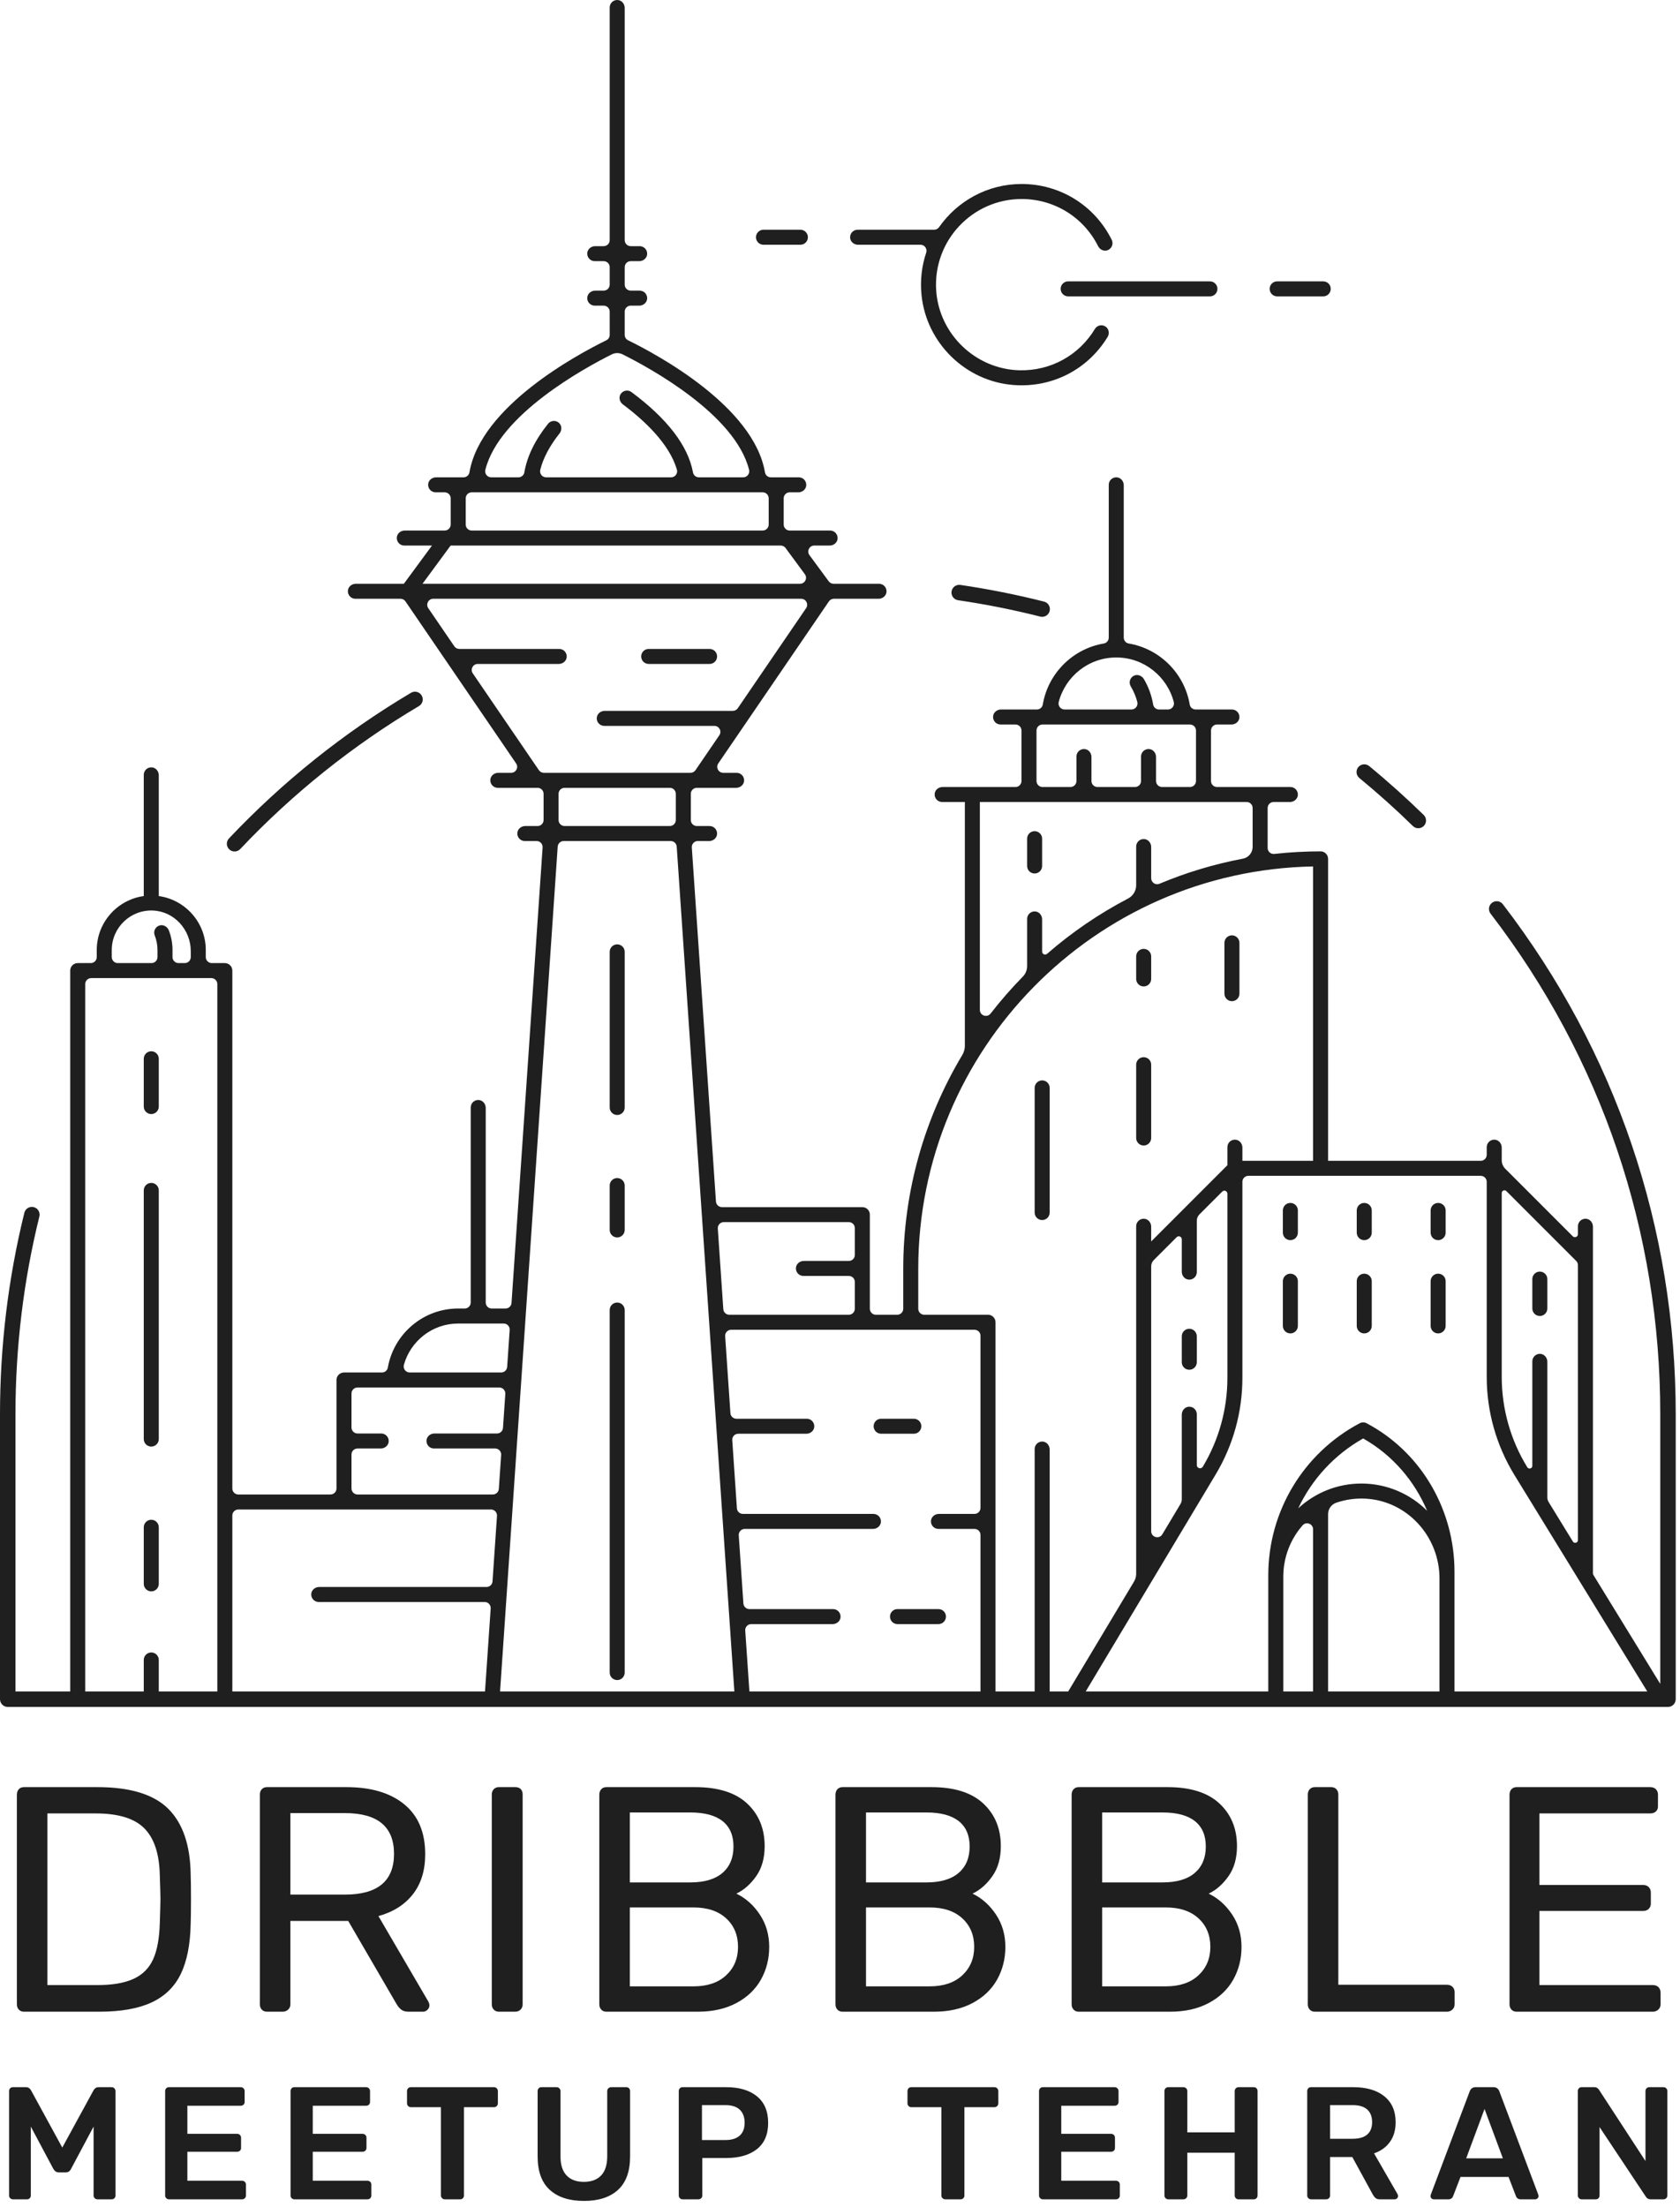 <?xml version="1.0" encoding="UTF-8"?>
<svg width="150px" height="197px" viewBox="0 0 150 197" version="1.1" xmlns="http://www.w3.org/2000/svg" xmlns:xlink="http://www.w3.org/1999/xlink">
    <!-- Generator: Sketch 52.1 (67048) - http://www.bohemiancoding.com/sketch -->
    <title>Dribbble-Meetup-Logo</title>
    <desc>Created with Sketch.</desc>
    <g id="Page-1" stroke="none" stroke-width="1" fill="none" fill-rule="evenodd">
        <g id="Dribbble-Meetup-Logo" fill="#1F1F1F">
            <path d="M148.872,186.643 L148.872,195.938 C148.872,196.043 148.838,196.129 148.771,196.195 C148.703,196.262 148.621,196.296 148.525,196.296 L147.38,196.296 C147.188,196.296 147.042,196.215 146.946,196.053 L142.818,189.847 L142.818,195.952 C142.818,196.048 142.786,196.129 142.723,196.195 C142.66,196.262 142.576,196.296 142.47,196.296 L141.224,196.296 C141.127,196.296 141.045,196.262 140.978,196.195 C140.911,196.129 140.877,196.048 140.877,195.952 L140.877,186.643 C140.877,186.538 140.908,186.452 140.97,186.386 C141.034,186.319 141.118,186.285 141.224,186.285 L142.354,186.285 C142.537,186.285 142.677,186.366 142.774,186.528 L146.917,192.878 L146.917,186.643 C146.917,186.538 146.948,186.452 147.011,186.386 C147.074,186.319 147.158,186.285 147.264,186.285 L148.51,186.285 C148.616,186.285 148.703,186.319 148.771,186.386 C148.838,186.452 148.872,186.538 148.872,186.643 Z M130.911,192.635 L134.185,192.635 L132.548,188.23 L130.911,192.635 Z M133.865,186.643 L137.343,195.867 L137.371,195.996 C137.371,196.081 137.339,196.153 137.277,196.21 C137.214,196.267 137.144,196.296 137.066,196.296 L135.778,196.296 C135.576,196.296 135.435,196.205 135.358,196.024 L134.691,194.294 L130.404,194.294 L129.737,196.024 C129.66,196.205 129.52,196.296 129.318,196.296 L128.028,196.296 C127.942,196.296 127.869,196.267 127.811,196.21 C127.753,196.153 127.724,196.081 127.724,195.996 L127.753,195.867 L131.229,186.643 C131.326,186.404 131.5,186.285 131.751,186.285 L133.344,186.285 C133.596,186.285 133.769,186.404 133.865,186.643 Z M122.075,190.511 C122.365,190.259 122.51,189.889 122.51,189.403 C122.51,188.917 122.365,188.542 122.075,188.28 C121.785,188.018 121.351,187.887 120.771,187.887 L118.758,187.887 L118.758,190.89 L120.771,190.89 C121.351,190.89 121.785,190.764 122.075,190.511 Z M122.683,192.192 L124.784,195.838 C124.812,195.896 124.827,195.948 124.827,195.996 C124.827,196.081 124.796,196.153 124.733,196.21 C124.67,196.267 124.6,196.296 124.523,196.296 L123.19,196.296 C123.036,196.296 122.915,196.26 122.828,196.189 C122.741,196.117 122.664,196.024 122.596,195.91 L120.742,192.521 L118.758,192.521 L118.758,195.952 C118.758,196.048 118.724,196.129 118.657,196.195 C118.589,196.262 118.501,196.296 118.395,196.296 L117.063,196.296 C116.966,196.296 116.884,196.262 116.817,196.195 C116.749,196.129 116.716,196.048 116.716,195.952 L116.716,186.643 C116.716,186.538 116.747,186.452 116.809,186.386 C116.872,186.319 116.957,186.285 117.063,186.285 L120.815,186.285 C122.002,186.285 122.932,186.557 123.603,187.101 C124.274,187.644 124.61,188.416 124.61,189.417 C124.61,190.113 124.441,190.697 124.102,191.169 C123.764,191.641 123.292,191.982 122.683,192.192 Z M112.189,186.386 C112.251,186.452 112.283,186.538 112.283,186.643 L112.283,195.952 C112.283,196.048 112.251,196.129 112.189,196.195 C112.126,196.262 112.041,196.296 111.935,196.296 L110.588,196.296 C110.492,196.296 110.409,196.262 110.342,196.195 C110.275,196.129 110.241,196.048 110.241,195.952 L110.241,192.135 L106.011,192.135 L106.011,195.952 C106.011,196.048 105.977,196.129 105.909,196.195 C105.842,196.262 105.755,196.296 105.649,196.296 L104.316,196.296 C104.22,196.296 104.138,196.262 104.07,196.195 C104.002,196.129 103.968,196.048 103.968,195.952 L103.968,186.643 C103.968,186.538 104,186.452 104.063,186.386 C104.125,186.319 104.21,186.285 104.316,186.285 L105.649,186.285 C105.755,186.285 105.842,186.319 105.909,186.386 C105.977,186.452 106.011,186.538 106.011,186.643 L106.011,190.319 L110.241,190.319 L110.241,186.643 C110.241,186.538 110.275,186.452 110.342,186.386 C110.409,186.319 110.492,186.285 110.588,186.285 L111.935,186.285 C112.041,186.285 112.126,186.319 112.189,186.386 Z M99.883,194.73 C99.951,194.792 99.985,194.875 99.985,194.98 L99.985,195.952 C99.985,196.058 99.951,196.14 99.883,196.203 C99.816,196.265 99.729,196.296 99.623,196.296 L93.12,196.296 C93.023,196.296 92.941,196.262 92.873,196.195 C92.805,196.129 92.771,196.048 92.771,195.952 L92.771,186.643 C92.771,186.538 92.803,186.452 92.866,186.386 C92.929,186.319 93.013,186.285 93.12,186.285 L99.507,186.285 C99.613,186.285 99.7,186.319 99.768,186.386 C99.835,186.452 99.869,186.538 99.869,186.643 L99.869,187.601 C99.869,187.706 99.835,187.789 99.768,187.851 C99.7,187.913 99.613,187.944 99.507,187.944 L94.756,187.944 L94.756,190.447 L99.188,190.447 C99.295,190.447 99.382,190.481 99.449,190.547 C99.517,190.614 99.551,190.699 99.551,190.805 L99.551,191.705 C99.551,191.81 99.517,191.894 99.449,191.956 C99.382,192.018 99.295,192.049 99.188,192.049 L94.756,192.049 L94.756,194.637 L99.623,194.637 C99.729,194.637 99.816,194.668 99.883,194.73 Z M89.034,186.386 C89.102,186.452 89.136,186.538 89.136,186.643 L89.136,187.715 C89.136,187.82 89.102,187.906 89.034,187.973 C88.967,188.039 88.88,188.073 88.774,188.073 L86.108,188.073 L86.108,195.952 C86.108,196.048 86.077,196.129 86.014,196.195 C85.951,196.262 85.867,196.296 85.761,196.296 L84.399,196.296 C84.303,196.296 84.221,196.262 84.153,196.195 C84.085,196.129 84.052,196.048 84.052,195.952 L84.052,188.073 L81.372,188.073 C81.275,188.073 81.193,188.039 81.126,187.973 C81.058,187.906 81.025,187.82 81.025,187.715 L81.025,186.643 C81.025,186.538 81.055,186.452 81.118,186.386 C81.181,186.319 81.266,186.285 81.372,186.285 L88.774,186.285 C88.88,186.285 88.967,186.319 89.034,186.386 Z M66.043,190.611 C66.338,190.349 66.485,189.965 66.485,189.46 C66.485,188.965 66.342,188.579 66.058,188.301 C65.772,188.026 65.341,187.887 64.761,187.887 L62.675,187.887 L62.675,191.005 L64.761,191.005 C65.321,191.005 65.749,190.873 66.043,190.611 Z M64.834,186.285 C66.002,186.285 66.919,186.557 67.585,187.101 C68.252,187.644 68.585,188.435 68.585,189.474 C68.585,190.504 68.252,191.284 67.585,191.813 C66.919,192.342 66.002,192.607 64.834,192.607 L62.705,192.607 L62.705,195.952 C62.705,196.058 62.67,196.14 62.602,196.203 C62.535,196.265 62.449,196.296 62.343,196.296 L60.952,196.296 C60.855,196.296 60.773,196.262 60.705,196.195 C60.638,196.129 60.604,196.048 60.604,195.952 L60.604,186.643 C60.604,186.538 60.635,186.452 60.698,186.386 C60.761,186.319 60.845,186.285 60.952,186.285 L64.834,186.285 Z M56.164,186.386 C56.227,186.452 56.258,186.538 56.258,186.643 L56.258,192.463 C56.258,193.798 55.898,194.794 55.179,195.451 C54.46,196.11 53.449,196.438 52.145,196.438 C50.831,196.438 49.812,196.11 49.088,195.451 C48.364,194.794 48.002,193.798 48.002,192.463 L48.002,186.643 C48.002,186.538 48.033,186.452 48.096,186.386 C48.158,186.319 48.243,186.285 48.349,186.285 L49.682,186.285 C49.788,186.285 49.875,186.319 49.943,186.386 C50.01,186.452 50.044,186.538 50.044,186.643 L50.044,192.463 C50.044,193.216 50.225,193.784 50.588,194.165 C50.95,194.546 51.464,194.737 52.13,194.737 C52.796,194.737 53.311,194.546 53.673,194.165 C54.035,193.784 54.216,193.216 54.216,192.463 L54.216,186.643 C54.216,186.538 54.25,186.452 54.318,186.386 C54.385,186.319 54.472,186.285 54.578,186.285 L55.911,186.285 C56.017,186.285 56.101,186.319 56.164,186.386 Z M44.352,186.386 C44.419,186.452 44.453,186.538 44.453,186.643 L44.453,187.715 C44.453,187.82 44.419,187.906 44.352,187.973 C44.284,188.039 44.198,188.073 44.091,188.073 L41.426,188.073 L41.426,195.952 C41.426,196.048 41.394,196.129 41.332,196.195 C41.269,196.262 41.184,196.296 41.078,196.296 L39.716,196.296 C39.62,196.296 39.538,196.262 39.471,196.195 C39.403,196.129 39.369,196.048 39.369,195.952 L39.369,188.073 L36.689,188.073 C36.592,188.073 36.51,188.039 36.443,187.973 C36.375,187.906 36.341,187.82 36.341,187.715 L36.341,186.643 C36.341,186.538 36.372,186.452 36.436,186.386 C36.499,186.319 36.583,186.285 36.689,186.285 L44.091,186.285 C44.198,186.285 44.284,186.319 44.352,186.386 Z M33.054,194.73 C33.121,194.792 33.155,194.875 33.155,194.98 L33.155,195.952 C33.155,196.058 33.121,196.14 33.054,196.203 C32.986,196.265 32.899,196.296 32.793,196.296 L26.289,196.296 C26.193,196.296 26.11,196.262 26.043,196.195 C25.975,196.129 25.942,196.048 25.942,195.952 L25.942,186.643 C25.942,186.538 25.973,186.452 26.035,186.386 C26.098,186.319 26.182,186.285 26.289,186.285 L32.677,186.285 C32.783,186.285 32.87,186.319 32.938,186.386 C33.005,186.452 33.039,186.538 33.039,186.643 L33.039,187.601 C33.039,187.706 33.005,187.789 32.938,187.851 C32.87,187.913 32.783,187.944 32.677,187.944 L27.926,187.944 L27.926,190.447 L32.358,190.447 C32.465,190.447 32.551,190.481 32.619,190.547 C32.686,190.614 32.721,190.699 32.721,190.805 L32.721,191.705 C32.721,191.81 32.686,191.894 32.619,191.956 C32.551,192.018 32.465,192.049 32.358,192.049 L27.926,192.049 L27.926,194.637 L32.793,194.637 C32.899,194.637 32.986,194.668 33.054,194.73 Z M21.857,194.73 C21.924,194.792 21.958,194.875 21.958,194.98 L21.958,195.952 C21.958,196.058 21.924,196.14 21.857,196.203 C21.789,196.265 21.702,196.296 21.596,196.296 L15.092,196.296 C14.996,196.296 14.913,196.262 14.846,196.195 C14.778,196.129 14.745,196.048 14.745,195.952 L14.745,186.643 C14.745,186.538 14.776,186.452 14.838,186.386 C14.902,186.319 14.986,186.285 15.092,186.285 L21.48,186.285 C21.586,186.285 21.673,186.319 21.741,186.386 C21.808,186.452 21.842,186.538 21.842,186.643 L21.842,187.601 C21.842,187.706 21.808,187.789 21.741,187.851 C21.673,187.913 21.586,187.944 21.48,187.944 L16.729,187.944 L16.729,190.447 L21.162,190.447 C21.268,190.447 21.354,190.481 21.422,190.547 C21.489,190.614 21.524,190.699 21.524,190.805 L21.524,191.705 C21.524,191.81 21.489,191.894 21.422,191.956 C21.354,192.018 21.268,192.049 21.162,192.049 L16.729,192.049 L16.729,194.637 L21.596,194.637 C21.702,194.637 21.789,194.668 21.857,194.73 Z M10.21,186.386 C10.278,186.452 10.312,186.538 10.312,186.643 L10.312,195.952 C10.312,196.058 10.278,196.14 10.21,196.203 C10.143,196.265 10.056,196.296 9.95,196.296 L8.704,196.296 C8.608,196.296 8.525,196.262 8.458,196.195 C8.39,196.129 8.356,196.048 8.356,195.952 L8.356,189.803 L6.343,193.579 C6.237,193.789 6.078,193.893 5.865,193.893 L5.257,193.893 C5.054,193.893 4.89,193.789 4.764,193.579 L2.751,189.803 L2.751,195.952 C2.751,196.048 2.719,196.129 2.657,196.195 C2.593,196.262 2.509,196.296 2.403,196.296 L1.157,196.296 C1.06,196.296 0.978,196.262 0.911,196.195 C0.843,196.129 0.81,196.048 0.81,195.952 L0.81,186.643 C0.81,186.538 0.841,186.452 0.904,186.386 C0.967,186.319 1.051,186.285 1.157,186.285 L2.331,186.285 C2.514,186.285 2.659,186.376 2.765,186.557 L5.561,191.676 L8.356,186.557 C8.463,186.376 8.608,186.285 8.791,186.285 L9.95,186.285 C10.056,186.285 10.143,186.319 10.21,186.386 Z M134.953,179.363 C134.836,179.239 134.779,179.082 134.779,178.891 L134.779,160.192 C134.779,159.984 134.836,159.816 134.953,159.691 C135.069,159.568 135.223,159.505 135.416,159.505 L147.338,159.505 C147.55,159.505 147.719,159.568 147.844,159.691 C147.971,159.816 148.033,159.984 148.033,160.192 L148.033,161.224 C148.033,161.414 147.971,161.568 147.844,161.682 C147.719,161.796 147.55,161.853 147.338,161.853 L137.447,161.853 L137.447,168.239 L146.699,168.239 C146.912,168.239 147.081,168.301 147.207,168.425 C147.332,168.55 147.396,168.716 147.396,168.926 L147.396,169.9 C147.396,170.09 147.332,170.248 147.207,170.372 C147.081,170.497 146.912,170.558 146.699,170.558 L137.447,170.558 L137.447,177.173 L147.569,177.173 C147.782,177.173 147.951,177.235 148.077,177.359 C148.203,177.483 148.265,177.651 148.265,177.86 L148.265,178.891 C148.265,179.082 148.197,179.239 148.063,179.363 C147.927,179.488 147.762,179.549 147.569,179.549 L135.416,179.549 C135.223,179.549 135.069,179.488 134.953,179.363 Z M116.941,179.363 C116.826,179.239 116.768,179.082 116.768,178.891 L116.768,160.165 C116.768,159.974 116.826,159.816 116.941,159.691 C117.058,159.568 117.211,159.505 117.405,159.505 L118.856,159.505 C119.049,159.505 119.204,159.568 119.32,159.691 C119.436,159.816 119.494,159.974 119.494,160.165 L119.494,177.144 L129.182,177.144 C129.394,177.144 129.563,177.206 129.689,177.331 C129.814,177.455 129.877,177.612 129.877,177.803 L129.877,178.891 C129.877,179.082 129.81,179.239 129.674,179.363 C129.539,179.488 129.374,179.549 129.182,179.549 L117.405,179.549 C117.211,179.549 117.058,179.488 116.941,179.363 Z M98.408,170.244 L98.408,177.287 L104.093,177.287 C105.33,177.287 106.302,176.958 107.008,176.299 C107.714,175.64 108.067,174.797 108.067,173.765 C108.067,172.715 107.714,171.867 107.008,171.217 C106.302,170.568 105.33,170.244 104.093,170.244 L98.408,170.244 Z M98.408,161.767 L98.408,168.01 L103.803,168.01 C105.06,168.01 106.017,167.729 106.674,167.165 C107.331,166.602 107.661,165.815 107.661,164.803 C107.661,163.811 107.337,163.056 106.689,162.541 C106.04,162.026 105.079,161.767 103.803,161.767 L98.408,161.767 Z M96.32,179.549 C96.126,179.549 95.972,179.488 95.856,179.363 C95.74,179.239 95.681,179.082 95.681,178.891 L95.681,160.192 C95.681,159.984 95.74,159.816 95.856,159.691 C95.972,159.568 96.126,159.505 96.32,159.505 L104.238,159.505 C106.287,159.505 107.834,159.992 108.879,160.966 C109.923,161.939 110.445,163.209 110.445,164.775 C110.445,165.843 110.193,166.736 109.69,167.451 C109.187,168.167 108.598,168.687 107.921,169.011 C108.752,169.413 109.448,170.034 110.01,170.873 C110.57,171.713 110.85,172.677 110.85,173.765 C110.85,174.834 110.604,175.808 110.112,176.686 C109.618,177.564 108.888,178.261 107.921,178.776 C106.954,179.292 105.804,179.549 104.47,179.549 L96.32,179.549 Z M85.922,176.299 C86.628,175.64 86.981,174.797 86.981,173.765 C86.981,172.715 86.628,171.867 85.922,171.217 C85.216,170.568 84.244,170.244 83.007,170.244 L77.322,170.244 L77.322,177.287 L83.007,177.287 C84.244,177.287 85.216,176.958 85.922,176.299 Z M77.322,161.767 L77.322,168.01 L82.717,168.01 C83.974,168.01 84.931,167.729 85.589,167.165 C86.246,166.602 86.575,165.815 86.575,164.803 C86.575,163.811 86.251,163.056 85.603,162.541 C84.955,162.026 83.993,161.767 82.717,161.767 L77.322,161.767 Z M86.836,169.011 C87.667,169.413 88.363,170.034 88.924,170.873 C89.484,171.713 89.765,172.677 89.765,173.765 C89.765,174.834 89.518,175.808 89.026,176.686 C88.532,177.564 87.802,178.261 86.836,178.776 C85.869,179.292 84.718,179.549 83.384,179.549 L75.234,179.549 C75.041,179.549 74.886,179.488 74.77,179.363 C74.654,179.239 74.596,179.082 74.596,178.891 L74.596,160.192 C74.596,159.984 74.654,159.816 74.77,159.691 C74.886,159.568 75.041,159.505 75.234,159.505 L83.152,159.505 C85.201,159.505 86.749,159.992 87.793,160.966 C88.838,161.939 89.359,163.209 89.359,164.775 C89.359,165.843 89.107,166.736 88.605,167.451 C88.102,168.167 87.513,168.687 86.836,169.011 Z M64.836,176.299 C65.542,175.64 65.895,174.797 65.895,173.765 C65.895,172.715 65.542,171.867 64.836,171.217 C64.13,170.568 63.158,170.244 61.921,170.244 L56.236,170.244 L56.236,177.287 L61.921,177.287 C63.158,177.287 64.13,176.958 64.836,176.299 Z M56.236,161.767 L56.236,168.01 L61.631,168.01 C62.888,168.01 63.845,167.729 64.503,167.165 C65.16,166.602 65.489,165.815 65.489,164.803 C65.489,163.811 65.165,163.056 64.517,162.541 C63.869,162.026 62.908,161.767 61.631,161.767 L56.236,161.767 Z M65.75,169.011 C66.581,169.413 67.277,170.034 67.838,170.873 C68.399,171.713 68.679,172.677 68.679,173.765 C68.679,174.834 68.432,175.808 67.94,176.686 C67.446,177.564 66.716,178.261 65.75,178.776 C64.783,179.292 63.632,179.549 62.299,179.549 L54.148,179.549 C53.954,179.549 53.8,179.488 53.684,179.363 C53.568,179.239 53.51,179.082 53.51,178.891 L53.51,160.192 C53.51,159.984 53.568,159.816 53.684,159.691 C53.8,159.568 53.954,159.505 54.148,159.505 L62.066,159.505 C64.115,159.505 65.663,159.992 66.707,160.966 C67.751,161.939 68.273,163.209 68.273,164.775 C68.273,165.843 68.022,166.736 67.519,167.451 C67.016,168.167 66.426,168.687 65.75,169.011 Z M46.491,159.678 C46.607,159.792 46.665,159.955 46.665,160.165 L46.665,178.891 C46.665,179.082 46.602,179.239 46.477,179.363 C46.351,179.488 46.191,179.549 45.998,179.549 L44.548,179.549 C44.354,179.549 44.2,179.488 44.084,179.363 C43.968,179.239 43.91,179.082 43.91,178.891 L43.91,160.165 C43.91,159.974 43.968,159.816 44.084,159.691 C44.2,159.568 44.354,159.505 44.548,159.505 L45.998,159.505 C46.21,159.505 46.375,159.563 46.491,159.678 Z M30.8,169.097 C33.72,169.097 35.18,167.886 35.18,165.461 C35.18,163.037 33.72,161.824 30.8,161.824 L25.927,161.824 L25.927,169.097 L30.8,169.097 Z M37.761,179.549 L36.485,179.549 C36.195,179.549 35.968,179.483 35.804,179.349 C35.639,179.216 35.489,179.025 35.354,178.776 L31.09,171.446 L25.927,171.446 L25.927,178.891 C25.927,179.082 25.86,179.239 25.724,179.363 C25.589,179.488 25.424,179.549 25.232,179.549 L23.839,179.549 C23.646,179.549 23.491,179.488 23.375,179.363 C23.259,179.239 23.201,179.082 23.201,178.891 L23.201,160.192 C23.201,159.984 23.259,159.816 23.375,159.691 C23.491,159.568 23.646,159.505 23.839,159.505 L30.916,159.505 C33.121,159.505 34.847,160.016 36.093,161.037 C37.341,162.059 37.964,163.543 37.964,165.49 C37.964,166.94 37.597,168.134 36.862,169.07 C36.127,170.005 35.103,170.654 33.788,171.016 L38.255,178.662 C38.312,178.776 38.341,178.882 38.341,178.977 C38.341,179.13 38.283,179.263 38.167,179.378 C38.051,179.492 37.916,179.549 37.761,179.549 Z M14.268,171.646 C14.306,170.501 14.326,169.785 14.326,169.498 C14.326,169.194 14.306,168.487 14.268,167.38 C14.229,165.472 13.77,164.072 12.89,163.185 C12.01,162.298 10.565,161.853 8.555,161.853 L4.233,161.853 L4.233,177.173 L8.699,177.173 C10.053,177.173 11.13,176.986 11.933,176.614 C12.735,176.242 13.315,175.661 13.674,174.868 C14.031,174.076 14.229,173.002 14.268,171.646 Z M16.139,176.185 C15.588,177.321 14.722,178.166 13.543,178.719 C12.363,179.273 10.797,179.549 8.844,179.549 L2.145,179.549 C1.951,179.549 1.796,179.488 1.68,179.363 C1.565,179.239 1.507,179.082 1.507,178.891 L1.507,160.192 C1.507,159.984 1.565,159.816 1.68,159.691 C1.796,159.568 1.951,159.505 2.145,159.505 L8.699,159.505 C11.619,159.505 13.727,160.15 15.022,161.438 C16.317,162.727 16.984,164.67 17.023,167.265 C17.043,167.82 17.052,168.564 17.052,169.498 C17.052,170.434 17.043,171.188 17.023,171.761 C16.984,173.574 16.69,175.049 16.139,176.185 Z M102.114,88.043 C101.744,88.043 101.444,87.743 101.444,87.373 L101.444,85.359 C101.444,84.989 101.744,84.689 102.114,84.689 C102.485,84.689 102.784,84.989 102.784,85.359 L102.784,87.373 C102.784,87.743 102.485,88.043 102.114,88.043 Z M57.918,59.259 C57.548,59.259 57.248,58.959 57.248,58.59 C57.248,58.219 57.548,57.919 57.918,57.919 L63.357,57.919 C63.726,57.919 64.026,58.219 64.026,58.59 C64.026,58.959 63.726,59.259 63.357,59.259 L57.918,59.259 Z M13.506,99.433 C13.136,99.433 12.836,99.134 12.836,98.763 L12.836,94.499 C12.836,94.129 13.136,93.829 13.506,93.829 C13.877,93.829 14.177,94.129 14.177,94.499 L14.177,98.763 C14.177,99.134 13.877,99.433 13.506,99.433 Z M13.506,129.11 C13.136,129.11 12.836,128.81 12.836,128.44 L12.836,106.247 C12.836,105.877 13.136,105.577 13.506,105.577 C13.877,105.577 14.177,105.877 14.177,106.247 L14.177,128.44 C14.177,128.81 13.877,129.11 13.506,129.11 Z M13.506,142.033 C13.136,142.033 12.836,141.733 12.836,141.363 L12.836,136.312 C12.836,135.942 13.136,135.642 13.506,135.642 C13.877,135.642 14.177,135.942 14.177,136.312 L14.177,141.363 C14.177,141.733 13.877,142.033 13.506,142.033 Z M93.05,108.893 C92.68,108.893 92.38,108.593 92.38,108.223 L92.38,97.098 C92.38,96.727 92.68,96.428 93.05,96.428 C93.42,96.428 93.72,96.727 93.72,97.098 L93.72,108.223 C93.72,108.593 93.42,108.893 93.05,108.893 Z M92.376,77.962 C92.007,77.962 91.707,77.663 91.707,77.292 L91.707,74.854 C91.707,74.484 92.007,74.184 92.376,74.184 C92.746,74.184 93.046,74.484 93.046,74.854 L93.046,77.292 C93.046,77.663 92.746,77.962 92.376,77.962 Z M79.462,144.285 C79.462,143.915 79.762,143.615 80.132,143.615 L83.79,143.615 C84.16,143.615 84.46,143.915 84.46,144.285 C84.46,144.655 84.16,144.955 83.79,144.955 L80.132,144.955 C79.762,144.955 79.462,144.655 79.462,144.285 Z M78.671,127.965 C78.302,127.965 78.002,127.665 78.002,127.295 C78.002,126.925 78.302,126.626 78.671,126.626 L81.593,126.626 C81.963,126.626 82.262,126.925 82.262,127.295 C82.262,127.665 81.963,127.965 81.593,127.965 L78.671,127.965 Z M109.994,89.358 C109.624,89.358 109.324,89.059 109.324,88.689 L109.324,84.152 C109.324,83.782 109.624,83.482 109.994,83.482 C110.364,83.482 110.664,83.782 110.664,84.152 L110.664,88.689 C110.664,89.059 110.364,89.358 109.994,89.358 Z M102.114,102.239 C101.744,102.239 101.444,101.939 101.444,101.569 L101.444,95.025 C101.444,94.656 101.744,94.356 102.114,94.356 C102.485,94.356 102.784,94.656 102.784,95.025 L102.784,101.569 C102.784,101.939 102.485,102.239 102.114,102.239 Z M105.516,121.584 L105.516,119.265 C105.516,118.895 105.816,118.595 106.186,118.595 C106.556,118.595 106.857,118.895 106.857,119.265 L106.857,121.584 C106.857,121.954 106.556,122.254 106.186,122.254 C105.816,122.254 105.516,121.954 105.516,121.584 Z M137.485,117.456 C137.114,117.456 136.815,117.156 136.815,116.786 L136.815,114.163 C136.815,113.793 137.114,113.493 137.485,113.493 C137.855,113.493 138.155,113.793 138.155,114.163 L138.155,116.786 C138.155,117.156 137.855,117.456 137.485,117.456 Z M128.405,110.687 C128.035,110.687 127.736,110.387 127.736,110.018 L127.736,108.035 C127.736,107.664 128.035,107.365 128.405,107.365 C128.776,107.365 129.076,107.664 129.076,108.035 L129.076,110.018 C129.076,110.387 128.776,110.687 128.405,110.687 Z M128.405,119.011 C128.035,119.011 127.736,118.711 127.736,118.341 L127.736,114.348 C127.736,113.978 128.035,113.678 128.405,113.678 C128.776,113.678 129.076,113.978 129.076,114.348 L129.076,118.341 C129.076,118.711 128.776,119.011 128.405,119.011 Z M121.808,110.687 C121.438,110.687 121.138,110.387 121.138,110.018 L121.138,108.035 C121.138,107.664 121.438,107.365 121.808,107.365 C122.178,107.365 122.478,107.664 122.478,108.035 L122.478,110.018 C122.478,110.387 122.178,110.687 121.808,110.687 Z M121.808,119.011 C121.438,119.011 121.138,118.711 121.138,118.341 L121.138,114.348 C121.138,113.978 121.438,113.678 121.808,113.678 C122.178,113.678 122.478,113.978 122.478,114.348 L122.478,118.341 C122.478,118.711 122.178,119.011 121.808,119.011 Z M115.211,110.687 C114.841,110.687 114.541,110.387 114.541,110.018 L114.541,108.035 C114.541,107.664 114.841,107.365 115.211,107.365 C115.581,107.365 115.881,107.664 115.881,108.035 L115.881,110.018 C115.881,110.387 115.581,110.687 115.211,110.687 Z M115.211,119.011 C114.841,119.011 114.541,118.711 114.541,118.341 L114.541,114.348 C114.541,113.978 114.841,113.678 115.211,113.678 C115.581,113.678 115.881,113.978 115.881,114.348 L115.881,118.341 C115.881,118.711 115.581,119.011 115.211,119.011 Z M55.107,149.95 C54.737,149.95 54.437,149.65 54.437,149.28 L54.437,116.925 C54.437,116.554 54.737,116.255 55.107,116.255 C55.478,116.255 55.777,116.554 55.777,116.925 L55.777,149.28 C55.777,149.65 55.478,149.95 55.107,149.95 Z M55.107,110.445 C54.737,110.445 54.437,110.145 54.437,109.775 L54.437,105.814 C54.437,105.444 54.737,105.144 55.107,105.144 C55.478,105.144 55.777,105.444 55.777,105.814 L55.777,109.775 C55.777,110.145 55.478,110.445 55.107,110.445 Z M55.107,99.516 C54.737,99.516 54.437,99.216 54.437,98.847 L54.437,84.955 C54.437,84.586 54.737,84.286 55.107,84.286 C55.478,84.286 55.777,84.586 55.777,84.955 L55.777,98.847 C55.777,99.216 55.478,99.516 55.107,99.516 Z M85.744,52.206 C88.247,52.572 90.763,53.073 93.22,53.695 C93.589,53.788 93.813,54.163 93.72,54.533 C93.64,54.846 93.359,55.054 93.051,55.054 C92.995,55.054 92.938,55.048 92.881,55.033 C90.47,54.423 88.001,53.931 85.544,53.572 C85.167,53.517 84.905,53.166 84.961,52.789 C85.016,52.412 85.366,52.153 85.744,52.206 Z M126.152,73.727 C124.627,72.234 123.018,70.793 121.372,69.44 C121.076,69.199 121.033,68.764 121.275,68.469 C121.517,68.174 121.952,68.131 122.247,68.373 C123.925,69.751 125.563,71.22 127.117,72.739 C127.389,73.006 127.394,73.443 127.128,73.716 C126.992,73.854 126.814,73.923 126.634,73.923 C126.46,73.923 126.286,73.858 126.152,73.727 Z M7.608,150.968 L12.836,150.968 L12.836,148.156 C12.836,147.786 13.136,147.486 13.506,147.486 C13.877,147.486 14.177,147.786 14.177,148.156 L14.177,150.968 L19.404,150.968 L19.404,87.834 C19.404,87.538 19.164,87.298 18.868,87.298 L8.145,87.298 C7.849,87.298 7.608,87.538 7.608,87.834 L7.608,150.968 Z M9.979,85.422 C9.979,85.718 10.219,85.958 10.515,85.958 L13.525,85.958 C13.822,85.958 14.061,85.718 14.061,85.422 L14.061,84.79 C14.061,84.341 13.978,83.903 13.814,83.49 C13.67,83.127 13.864,82.714 14.246,82.599 C14.591,82.497 14.95,82.711 15.079,83.046 C15.293,83.603 15.402,84.189 15.402,84.79 L15.402,85.422 C15.402,85.718 15.642,85.958 15.937,85.958 L16.497,85.958 C16.793,85.958 17.033,85.718 17.033,85.422 L17.033,84.893 C17.033,82.996 15.578,81.362 13.684,81.268 C11.659,81.168 9.979,82.787 9.979,84.79 L9.979,85.422 Z M20.744,143.619 L20.744,150.968 L43.304,150.968 L43.462,148.664 L43.811,143.555 C43.831,143.245 43.586,142.982 43.276,142.982 L28.458,142.982 C28.066,142.982 27.752,142.645 27.792,142.244 C27.827,141.895 28.147,141.642 28.497,141.642 L43.44,141.642 C43.722,141.642 43.956,141.424 43.975,141.143 L44.374,135.298 C44.395,134.989 44.15,134.726 43.84,134.726 L21.28,134.726 C20.983,134.726 20.744,134.966 20.744,135.262 L20.744,143.619 Z M31.384,132.85 C31.384,133.146 31.624,133.386 31.92,133.386 L44.004,133.386 C44.286,133.386 44.52,133.168 44.539,132.886 L44.746,129.854 C44.767,129.544 44.522,129.282 44.211,129.282 L38.749,129.282 C38.356,129.282 38.043,128.944 38.083,128.543 C38.118,128.193 38.437,127.942 38.788,127.942 L44.376,127.942 C44.658,127.942 44.891,127.723 44.91,127.442 L45.117,124.41 C45.139,124.1 44.893,123.838 44.583,123.838 L31.92,123.838 C31.624,123.838 31.384,124.078 31.384,124.373 L31.384,127.406 C31.384,127.702 31.624,127.942 31.92,127.942 L34.036,127.942 C34.429,127.942 34.743,128.279 34.703,128.68 C34.668,129.029 34.348,129.282 33.998,129.282 L31.92,129.282 C31.624,129.282 31.384,129.522 31.384,129.818 L31.384,132.85 Z M36.579,122.498 L44.747,122.498 C45.029,122.498 45.263,122.279 45.282,121.998 L45.507,118.701 C45.528,118.39 45.283,118.128 44.972,118.128 L40.91,118.128 C38.603,118.128 36.657,119.689 36.063,121.809 C35.966,122.155 36.221,122.498 36.579,122.498 Z M44.648,150.968 L65.568,150.968 L60.421,75.564 C60.401,75.283 60.167,75.065 59.885,75.065 L50.33,75.065 C50.048,75.065 49.814,75.283 49.794,75.564 L44.648,150.968 Z M59.804,70.315 L50.409,70.315 C50.113,70.315 49.873,70.555 49.873,70.85 L49.873,73.189 C49.873,73.486 50.113,73.725 50.409,73.725 L59.804,73.725 C60.1,73.725 60.34,73.486 60.34,73.189 L60.34,70.85 C60.34,70.555 60.1,70.315 59.804,70.315 Z M48.559,68.975 L61.655,68.975 C61.832,68.975 61.997,68.887 62.097,68.741 L64.225,65.625 C64.469,65.27 64.214,64.787 63.783,64.787 L53.951,64.787 C53.559,64.787 53.244,64.449 53.285,64.048 C53.32,63.699 53.639,63.447 53.989,63.447 L65.43,63.447 C65.607,63.447 65.773,63.359 65.873,63.213 L71.974,54.281 C72.218,53.925 71.963,53.442 71.532,53.442 L38.682,53.442 C38.251,53.442 37.996,53.925 38.239,54.281 L40.565,57.686 C40.664,57.832 40.83,57.919 41.007,57.919 L49.93,57.919 C50.323,57.919 50.637,58.257 50.597,58.659 C50.561,59.007 50.242,59.259 49.892,59.259 L42.655,59.259 C42.224,59.259 41.969,59.742 42.212,60.097 L48.116,68.741 C48.216,68.887 48.382,68.975 48.559,68.975 Z M37.723,52.103 L71.43,52.103 C71.87,52.103 72.122,51.603 71.862,51.249 L70.139,48.91 C70.039,48.773 69.878,48.692 69.708,48.692 L40.234,48.692 L37.723,52.103 Z M41.581,46.817 C41.581,47.112 41.821,47.352 42.116,47.352 L68.097,47.352 C68.393,47.352 68.633,47.112 68.633,46.817 L68.633,44.477 C68.633,44.181 68.393,43.941 68.097,43.941 L42.116,43.941 C41.821,43.941 41.581,44.181 41.581,44.477 L41.581,46.817 Z M43.854,42.602 L46.291,42.602 C46.55,42.602 46.773,42.416 46.816,42.161 C47.06,40.73 47.769,39.275 48.935,37.821 C49.18,37.514 49.641,37.48 49.93,37.764 C50.181,38.011 50.172,38.418 49.952,38.695 C49.075,39.796 48.504,40.879 48.238,41.929 C48.152,42.27 48.407,42.602 48.759,42.602 L59.922,42.602 C60.28,42.602 60.538,42.256 60.437,41.912 C59.766,39.612 57.54,37.531 55.612,36.092 C55.331,35.881 55.223,35.49 55.403,35.19 C55.61,34.843 56.064,34.758 56.38,34.992 C59.596,37.385 61.436,39.793 61.874,42.166 C61.921,42.419 62.141,42.602 62.398,42.602 L66.362,42.602 C66.713,42.602 66.966,42.269 66.881,41.929 C65.645,36.992 58.024,32.841 55.584,31.625 C55.284,31.476 54.931,31.476 54.631,31.625 C52.192,32.843 44.572,36.996 43.335,41.929 C43.249,42.269 43.503,42.602 43.854,42.602 Z M64.09,109.651 L64.581,116.845 C64.6,117.126 64.834,117.344 65.116,117.344 L75.79,117.344 C76.085,117.344 76.325,117.104 76.325,116.808 L76.325,114.417 C76.325,114.121 76.085,113.881 75.79,113.881 L71.734,113.881 C71.341,113.881 71.027,113.543 71.067,113.142 C71.102,112.793 71.421,112.541 71.771,112.541 L75.79,112.541 C76.085,112.541 76.325,112.301 76.325,112.005 L76.325,109.614 C76.325,109.318 76.085,109.078 75.79,109.078 L64.624,109.078 C64.314,109.078 64.069,109.341 64.09,109.651 Z M65.281,118.684 C64.97,118.684 64.725,118.947 64.746,119.256 L65.215,126.126 C65.234,126.407 65.468,126.626 65.749,126.626 L72.034,126.626 C72.426,126.626 72.741,126.963 72.7,127.364 C72.666,127.712 72.346,127.965 71.996,127.965 L65.914,127.965 C65.604,127.965 65.358,128.228 65.38,128.537 L65.795,134.621 C65.814,134.901 66.047,135.12 66.329,135.12 L77.985,135.12 C78.377,135.12 78.691,135.458 78.651,135.86 C78.616,136.208 78.296,136.46 77.946,136.46 L66.494,136.46 C66.184,136.46 65.938,136.723 65.96,137.032 L66.375,143.115 C66.394,143.397 66.627,143.615 66.909,143.615 L74.382,143.615 C74.775,143.615 75.088,143.953 75.048,144.354 C75.013,144.703 74.694,144.955 74.343,144.955 L67.074,144.955 C66.764,144.955 66.518,145.218 66.539,145.528 L66.911,150.968 L87.545,150.968 L87.545,136.996 C87.545,136.7 87.305,136.46 87.009,136.46 L83.79,136.46 C83.397,136.46 83.083,136.122 83.124,135.721 C83.158,135.372 83.478,135.12 83.828,135.12 L87.009,135.12 C87.305,135.12 87.545,134.88 87.545,134.584 L87.545,119.219 C87.545,118.924 87.305,118.684 87.009,118.684 L65.281,118.684 Z M81.987,116.808 C81.987,117.104 82.227,117.344 82.524,117.344 L88.215,117.344 C88.586,117.344 88.885,117.644 88.885,118.014 L88.885,150.968 L92.38,150.968 L92.38,129.331 C92.38,128.938 92.718,128.624 93.119,128.665 C93.468,128.7 93.72,129.019 93.72,129.37 L93.72,150.968 L95.376,150.968 L101.254,141.156 C101.379,140.948 101.444,140.71 101.444,140.468 L101.444,109.445 C101.444,109.053 101.782,108.739 102.184,108.779 C102.532,108.814 102.784,109.133 102.784,109.484 L102.784,110.803 L105.712,107.875 L105.713,107.874 L109.589,103.998 L109.589,102.387 C109.589,101.995 109.926,101.681 110.327,101.721 C110.676,101.755 110.928,102.075 110.928,102.425 L110.928,103.606 L117.24,103.606 L117.24,77.333 C97.74,77.691 81.987,93.666 81.987,113.249 L81.987,116.808 Z M87.488,90.134 C87.488,90.648 88.136,90.864 88.451,90.457 C89.342,89.308 90.3,88.211 91.318,87.174 C91.565,86.923 91.707,86.587 91.707,86.234 L91.707,82.016 C91.707,81.624 92.044,81.309 92.445,81.35 C92.793,81.384 93.046,81.704 93.046,82.054 L93.046,84.929 C93.046,85.16 93.316,85.281 93.49,85.13 C95.687,83.219 98.11,81.561 100.712,80.201 C101.159,79.968 101.444,79.511 101.444,79.008 L101.444,75.556 C101.444,75.163 101.782,74.849 102.184,74.89 C102.532,74.925 102.784,75.243 102.784,75.594 L102.784,78.382 C102.784,78.764 103.172,79.026 103.523,78.878 C105.894,77.883 108.389,77.126 110.978,76.637 C111.481,76.542 111.842,76.098 111.842,75.586 L111.842,72.117 C111.842,71.821 111.602,71.581 111.307,71.581 L87.488,71.581 L87.488,90.134 Z M92.545,69.706 C92.545,70.002 92.785,70.242 93.081,70.242 L95.577,70.242 C95.872,70.242 96.112,70.002 96.112,69.706 L96.112,67.522 C96.112,67.13 96.451,66.816 96.852,66.856 C97.2,66.891 97.452,67.21 97.452,67.561 L97.452,69.706 C97.452,70.002 97.692,70.242 97.988,70.242 L101.342,70.242 C101.638,70.242 101.878,70.002 101.878,69.706 L101.878,67.522 C101.878,67.13 102.216,66.816 102.617,66.856 C102.966,66.891 103.218,67.21 103.218,67.561 L103.218,69.706 C103.218,70.002 103.458,70.242 103.754,70.242 L106.249,70.242 C106.546,70.242 106.785,70.002 106.785,69.706 L106.785,65.2 C106.785,64.904 106.546,64.664 106.249,64.664 L93.081,64.664 C92.785,64.664 92.545,64.904 92.545,65.2 L92.545,69.706 Z M95.05,63.324 L101.025,63.324 C101.38,63.324 101.632,62.986 101.543,62.643 C101.415,62.157 101.221,61.69 100.96,61.258 C100.759,60.923 100.884,60.483 101.244,60.309 C101.566,60.152 101.953,60.305 102.136,60.614 C102.549,61.314 102.826,62.082 102.96,62.879 C103.003,63.137 103.225,63.324 103.486,63.324 L104.281,63.324 C104.633,63.324 104.89,62.991 104.801,62.651 C104.205,60.37 102.131,58.681 99.665,58.681 C97.2,58.681 95.126,60.37 94.529,62.651 C94.44,62.991 94.698,63.324 95.05,63.324 Z M105.516,113.504 L105.516,110.612 C105.516,110.373 105.228,110.253 105.059,110.422 L103.02,112.461 C102.869,112.612 102.784,112.817 102.784,113.03 L102.784,136.664 C102.784,137.208 103.501,137.406 103.78,136.94 L105.402,134.232 C105.477,134.107 105.516,133.964 105.516,133.819 L105.516,126.26 C105.516,125.909 105.769,125.59 106.118,125.555 C106.518,125.515 106.857,125.829 106.857,126.222 L106.857,130.758 C106.857,131.052 107.243,131.159 107.394,130.907 L107.398,130.901 C108.832,128.508 109.589,125.771 109.589,122.982 L109.589,106.54 C109.589,106.301 109.3,106.181 109.131,106.35 L107.092,108.389 C106.941,108.54 106.857,108.745 106.857,108.958 L106.857,113.542 C106.857,113.935 106.518,114.249 106.118,114.208 C105.769,114.174 105.516,113.854 105.516,113.504 Z M118.58,150.968 L128.526,150.968 L128.526,140.881 C128.526,137.141 125.647,133.948 121.911,133.758 C120.999,133.712 120.122,133.844 119.312,134.119 C118.875,134.268 118.58,134.677 118.58,135.138 L118.58,150.968 Z M121.553,132.41 C123.842,132.41 125.918,133.339 127.423,134.842 C126.291,132.166 124.338,129.891 121.789,128.432 C121.763,128.417 121.737,128.402 121.71,128.386 C119.132,129.84 117.131,132.035 115.913,134.622 C117.397,133.25 119.378,132.41 121.553,132.41 Z M114.58,140.722 L114.58,150.968 L117.24,150.968 L117.24,136.498 C117.24,136.006 116.628,135.768 116.305,136.138 C115.231,137.365 114.58,138.968 114.58,140.722 Z M111.464,104.945 C111.168,104.945 110.928,105.185 110.928,105.481 L110.928,122.982 C110.928,126.013 110.105,128.989 108.548,131.589 L96.938,150.968 L113.239,150.968 L113.239,140.598 C113.239,134.901 116.365,129.703 121.396,127.031 C121.593,126.927 121.828,126.927 122.025,127.031 C122.17,127.109 122.314,127.188 122.455,127.269 C127.026,129.887 129.865,134.872 129.865,140.279 L129.865,150.968 L147.079,150.968 L135.219,131.651 C133.599,129.013 132.743,125.982 132.743,122.887 L132.743,105.481 C132.743,105.185 132.503,104.945 132.207,104.945 L111.464,104.945 Z M134.083,122.887 C134.083,125.733 134.87,128.524 136.361,130.95 L136.363,130.955 C136.492,131.164 136.815,131.073 136.815,130.828 L136.815,121.504 C136.815,121.111 137.153,120.797 137.554,120.837 C137.903,120.872 138.155,121.191 138.155,121.541 L138.155,133.653 C138.155,133.796 138.195,133.937 138.27,134.06 L140.435,137.586 C140.564,137.795 140.887,137.704 140.887,137.458 L140.887,112.919 C140.887,112.777 140.83,112.641 140.73,112.54 L134.499,106.309 C134.345,106.155 134.083,106.264 134.083,106.482 L134.083,122.887 Z M149.618,126.222 L149.618,151.657 C149.618,152.038 149.309,152.348 148.928,152.348 L0.69,152.348 C0.309,152.348 0,152.038 0,151.657 L0,126.222 C0,120.14 0.732,114.091 2.175,108.242 C2.266,107.872 2.641,107.647 3.011,107.737 C3.38,107.828 3.606,108.201 3.515,108.573 C2.098,114.314 1.381,120.251 1.381,126.222 L1.381,150.968 L6.269,150.968 L6.269,86.628 C6.269,86.258 6.569,85.958 6.938,85.958 L8.103,85.958 C8.4,85.958 8.639,85.718 8.639,85.422 L8.639,84.79 C8.639,82.336 10.469,80.304 12.836,79.976 L12.836,69.157 C12.836,68.764 13.174,68.451 13.575,68.491 C13.924,68.526 14.177,68.845 14.177,69.195 L14.177,79.976 C16.543,80.304 18.373,82.336 18.373,84.79 L18.373,85.422 C18.373,85.718 18.613,85.958 18.909,85.958 L20.074,85.958 C20.444,85.958 20.744,86.258 20.744,86.628 L20.744,132.85 C20.744,133.146 20.983,133.386 21.28,133.386 L29.508,133.386 C29.804,133.386 30.044,133.146 30.044,132.85 L30.044,123.168 C30.044,122.798 30.344,122.498 30.714,122.498 L34.103,122.498 C34.361,122.498 34.584,122.314 34.628,122.06 C35.154,119.068 37.771,116.788 40.91,116.788 L41.493,116.788 C41.789,116.788 42.029,116.548 42.029,116.252 L42.029,98.847 C42.029,98.454 42.366,98.14 42.767,98.18 C43.116,98.215 43.368,98.535 43.368,98.885 L43.368,116.252 C43.368,116.548 43.608,116.788 43.904,116.788 L45.137,116.788 C45.419,116.788 45.653,116.57 45.672,116.289 L48.447,75.637 C48.468,75.328 48.223,75.065 47.912,75.065 L46.859,75.065 C46.467,75.065 46.152,74.728 46.193,74.326 C46.227,73.978 46.547,73.725 46.898,73.725 L47.998,73.725 C48.294,73.725 48.534,73.486 48.534,73.189 L48.534,70.85 C48.534,70.555 48.294,70.315 47.998,70.315 L44.446,70.315 C44.054,70.315 43.74,69.977 43.78,69.576 C43.815,69.227 44.135,68.975 44.486,68.975 L45.638,68.975 C46.069,68.975 46.324,68.492 46.081,68.137 L39.816,58.965 C39.816,58.964 39.815,58.963 39.814,58.963 L36.203,53.676 C36.104,53.53 35.938,53.442 35.761,53.442 L31.73,53.442 C31.338,53.442 31.024,53.105 31.064,52.703 C31.099,52.355 31.419,52.103 31.769,52.103 L36.059,52.103 L38.57,48.692 L36.097,48.692 C35.704,48.692 35.391,48.354 35.431,47.953 C35.466,47.604 35.785,47.352 36.135,47.352 L39.705,47.352 C40,47.352 40.24,47.112 40.24,46.817 L40.24,44.477 C40.24,44.181 40,43.941 39.705,43.941 L38.896,43.941 C38.503,43.941 38.189,43.603 38.23,43.202 C38.264,42.854 38.584,42.602 38.935,42.602 L41.389,42.602 C41.649,42.602 41.872,42.415 41.915,42.16 C42.918,36.264 51.578,31.623 54.139,30.37 C54.323,30.28 54.438,30.094 54.438,29.89 L54.437,27.816 C54.437,27.52 54.197,27.28 53.902,27.28 L53.102,27.28 C52.709,27.28 52.395,26.942 52.436,26.541 C52.471,26.192 52.79,25.94 53.14,25.94 L53.902,25.94 C54.197,25.94 54.437,25.7 54.437,25.403 L54.437,23.845 C54.437,23.549 54.197,23.309 53.902,23.309 L53.102,23.309 C52.709,23.309 52.395,22.972 52.436,22.57 C52.471,22.222 52.79,21.97 53.14,21.97 L53.902,21.97 C54.197,21.97 54.437,21.73 54.437,21.434 L54.437,0.67 C54.437,0.277 54.775,-0.036 55.176,0.004 C55.525,0.039 55.777,0.358 55.777,0.708 L55.777,21.434 C55.777,21.73 56.017,21.97 56.313,21.97 L57.113,21.97 C57.506,21.97 57.82,22.307 57.78,22.709 C57.744,23.057 57.425,23.309 57.075,23.309 L56.313,23.309 C56.017,23.309 55.777,23.549 55.777,23.845 L55.777,25.403 C55.777,25.7 56.017,25.94 56.313,25.94 L57.113,25.94 C57.506,25.94 57.82,26.278 57.78,26.678 C57.744,27.028 57.425,27.28 57.075,27.28 L56.313,27.28 C56.017,27.28 55.777,27.52 55.777,27.816 L55.777,29.89 C55.777,30.094 55.892,30.28 56.076,30.37 C58.637,31.623 67.297,36.264 68.301,42.16 C68.343,42.415 68.566,42.602 68.826,42.602 L71.319,42.602 C71.712,42.602 72.025,42.939 71.985,43.341 C71.95,43.689 71.631,43.941 71.281,43.941 L70.509,43.941 C70.213,43.941 69.973,44.181 69.973,44.477 L69.973,46.817 C69.973,47.112 70.213,47.352 70.509,47.352 L74.118,47.352 C74.511,47.352 74.824,47.69 74.784,48.091 C74.749,48.44 74.43,48.692 74.08,48.692 L72.703,48.692 C72.263,48.692 72.011,49.192 72.272,49.546 L73.994,51.884 C74.094,52.021 74.255,52.103 74.425,52.103 L78.485,52.103 C78.878,52.103 79.191,52.44 79.151,52.841 C79.116,53.19 78.797,53.442 78.446,53.442 L74.453,53.442 C74.275,53.442 74.11,53.53 74.01,53.676 L66.624,64.491 C66.622,64.491 66.622,64.492 66.622,64.493 L64.133,68.137 C63.89,68.492 64.145,68.975 64.575,68.975 L65.769,68.975 C66.161,68.975 66.475,69.313 66.435,69.714 C66.4,70.063 66.08,70.315 65.73,70.315 L62.216,70.315 C61.92,70.315 61.68,70.555 61.68,70.85 L61.68,73.189 C61.68,73.486 61.92,73.725 62.216,73.725 L63.357,73.725 C63.749,73.725 64.063,74.063 64.022,74.464 C63.988,74.813 63.668,75.065 63.317,75.065 L62.303,75.065 C61.992,75.065 61.747,75.328 61.769,75.637 L63.925,107.239 C63.945,107.521 64.178,107.739 64.46,107.739 L76.995,107.739 C77.365,107.739 77.665,108.039 77.665,108.408 L77.665,116.808 C77.665,117.104 77.905,117.344 78.201,117.344 L80.112,117.344 C80.407,117.344 80.647,117.104 80.647,116.808 L80.647,113.249 C80.647,106.279 82.573,99.751 85.917,94.165 C86.067,93.915 86.148,93.631 86.148,93.34 L86.148,71.581 L84.119,71.581 C83.726,71.581 83.413,71.244 83.453,70.842 C83.488,70.494 83.807,70.242 84.157,70.242 L90.669,70.242 C90.965,70.242 91.205,70.002 91.205,69.706 L91.205,65.2 C91.205,64.904 90.965,64.664 90.669,64.664 L89.336,64.664 C88.943,64.664 88.63,64.326 88.67,63.925 C88.705,63.576 89.024,63.324 89.374,63.324 L92.58,63.324 C92.84,63.324 93.062,63.137 93.106,62.881 C93.576,60.103 95.774,57.904 98.553,57.434 C98.809,57.392 98.995,57.168 98.995,56.909 L98.995,43.272 C98.995,42.878 99.333,42.565 99.735,42.605 C100.083,42.64 100.335,42.959 100.335,43.31 L100.335,56.909 C100.335,57.168 100.522,57.392 100.778,57.434 C103.557,57.904 105.755,60.103 106.225,62.881 C106.268,63.137 106.491,63.324 106.75,63.324 L109.994,63.324 C110.387,63.324 110.701,63.662 110.66,64.063 C110.625,64.411 110.306,64.664 109.955,64.664 L108.661,64.664 C108.365,64.664 108.125,64.904 108.125,65.2 L108.125,69.706 C108.125,70.002 108.365,70.242 108.661,70.242 L115.211,70.242 C115.604,70.242 115.918,70.579 115.878,70.981 C115.843,71.329 115.524,71.581 115.173,71.581 L113.718,71.581 C113.422,71.581 113.182,71.821 113.182,72.117 L113.182,75.684 C113.182,76.004 113.461,76.25 113.78,76.215 C115.138,76.064 116.518,75.987 117.916,75.987 C118.283,75.988 118.58,76.29 118.58,76.657 L118.58,103.606 L132.207,103.606 C132.503,103.606 132.743,103.365 132.743,103.07 L132.743,102.387 C132.743,101.995 133.081,101.681 133.482,101.721 C133.831,101.756 134.083,102.075 134.083,102.426 L134.083,103.554 C134.083,103.839 134.195,104.111 134.397,104.312 L140.429,110.345 C140.599,110.514 140.887,110.394 140.887,110.155 L140.887,109.445 C140.887,109.053 141.225,108.739 141.626,108.779 C141.975,108.814 142.227,109.134 142.227,109.484 L142.227,140.435 C142.227,140.48 142.239,140.525 142.263,140.562 L148.238,150.293 L148.238,126.222 C148.238,109.903 142.999,94.454 133.086,81.544 C132.854,81.242 132.911,80.808 133.214,80.577 C133.516,80.345 133.95,80.402 134.182,80.704 C144.28,93.856 149.618,109.597 149.618,126.222 Z M20.47,75.809 C20.193,75.547 20.18,75.11 20.443,74.834 C25.24,69.76 30.711,65.386 36.702,61.831 C37.031,61.637 37.454,61.746 37.648,62.073 C37.843,62.401 37.735,62.825 37.407,63.019 C31.525,66.507 26.155,70.802 21.446,75.782 C21.31,75.926 21.127,75.998 20.944,75.998 C20.774,75.998 20.603,75.936 20.47,75.809 Z" id="Shape"></path>            
            <path d="M114.031,26.452 C113.661,26.452 113.361,26.152 113.361,25.782 C113.361,25.412 113.661,25.112 114.031,25.112 L118.146,25.112 C118.516,25.112 118.816,25.412 118.816,25.782 C118.816,26.152 118.516,26.452 118.146,26.452 L114.031,26.452 Z M68.168,21.845 C67.798,21.845 67.498,21.545 67.498,21.175 C67.498,20.804 67.798,20.504 68.168,20.504 L71.464,20.504 C71.833,20.504 72.133,20.804 72.133,21.175 C72.133,21.545 71.833,21.845 71.464,21.845 L68.168,21.845 Z M76.61,21.845 C76.259,21.845 75.94,21.593 75.905,21.243 C75.865,20.843 76.179,20.504 76.571,20.504 L83.409,20.504 C83.586,20.504 83.749,20.415 83.85,20.27 C85.476,17.946 88.171,16.422 91.216,16.422 C94.648,16.422 97.73,18.331 99.261,21.404 C99.446,21.776 99.254,22.236 98.831,22.352 C98.516,22.437 98.193,22.261 98.045,21.968 C96.737,19.373 94.123,17.762 91.216,17.762 C86.83,17.762 83.295,21.474 83.588,25.922 C83.846,29.828 87.111,32.954 91.025,33.048 C93.8,33.115 96.33,31.723 97.762,29.356 C97.965,29.02 98.417,28.928 98.738,29.167 C99.016,29.375 99.075,29.777 98.894,30.073 C97.125,32.98 93.943,34.626 90.499,34.363 C86.209,34.036 82.714,30.617 82.279,26.336 C82.144,25.008 82.302,23.731 82.694,22.56 C82.813,22.209 82.561,21.845 82.191,21.845 L76.61,21.845 Z M94.701,25.782 C94.701,25.412 95.001,25.112 95.372,25.112 L108.03,25.112 C108.4,25.112 108.7,25.412 108.7,25.782 C108.7,26.152 108.4,26.452 108.03,26.452 L95.372,26.452 C95.001,26.452 94.701,26.152 94.701,25.782 Z" id="Combined-Shape">              
                <animate attributeType="CSS" attributeName="x" 
                  from="-120" to="0" dur="1s" repeatCount="indefinite" />
              </path>
                          
        </g>
    </g>
</svg>